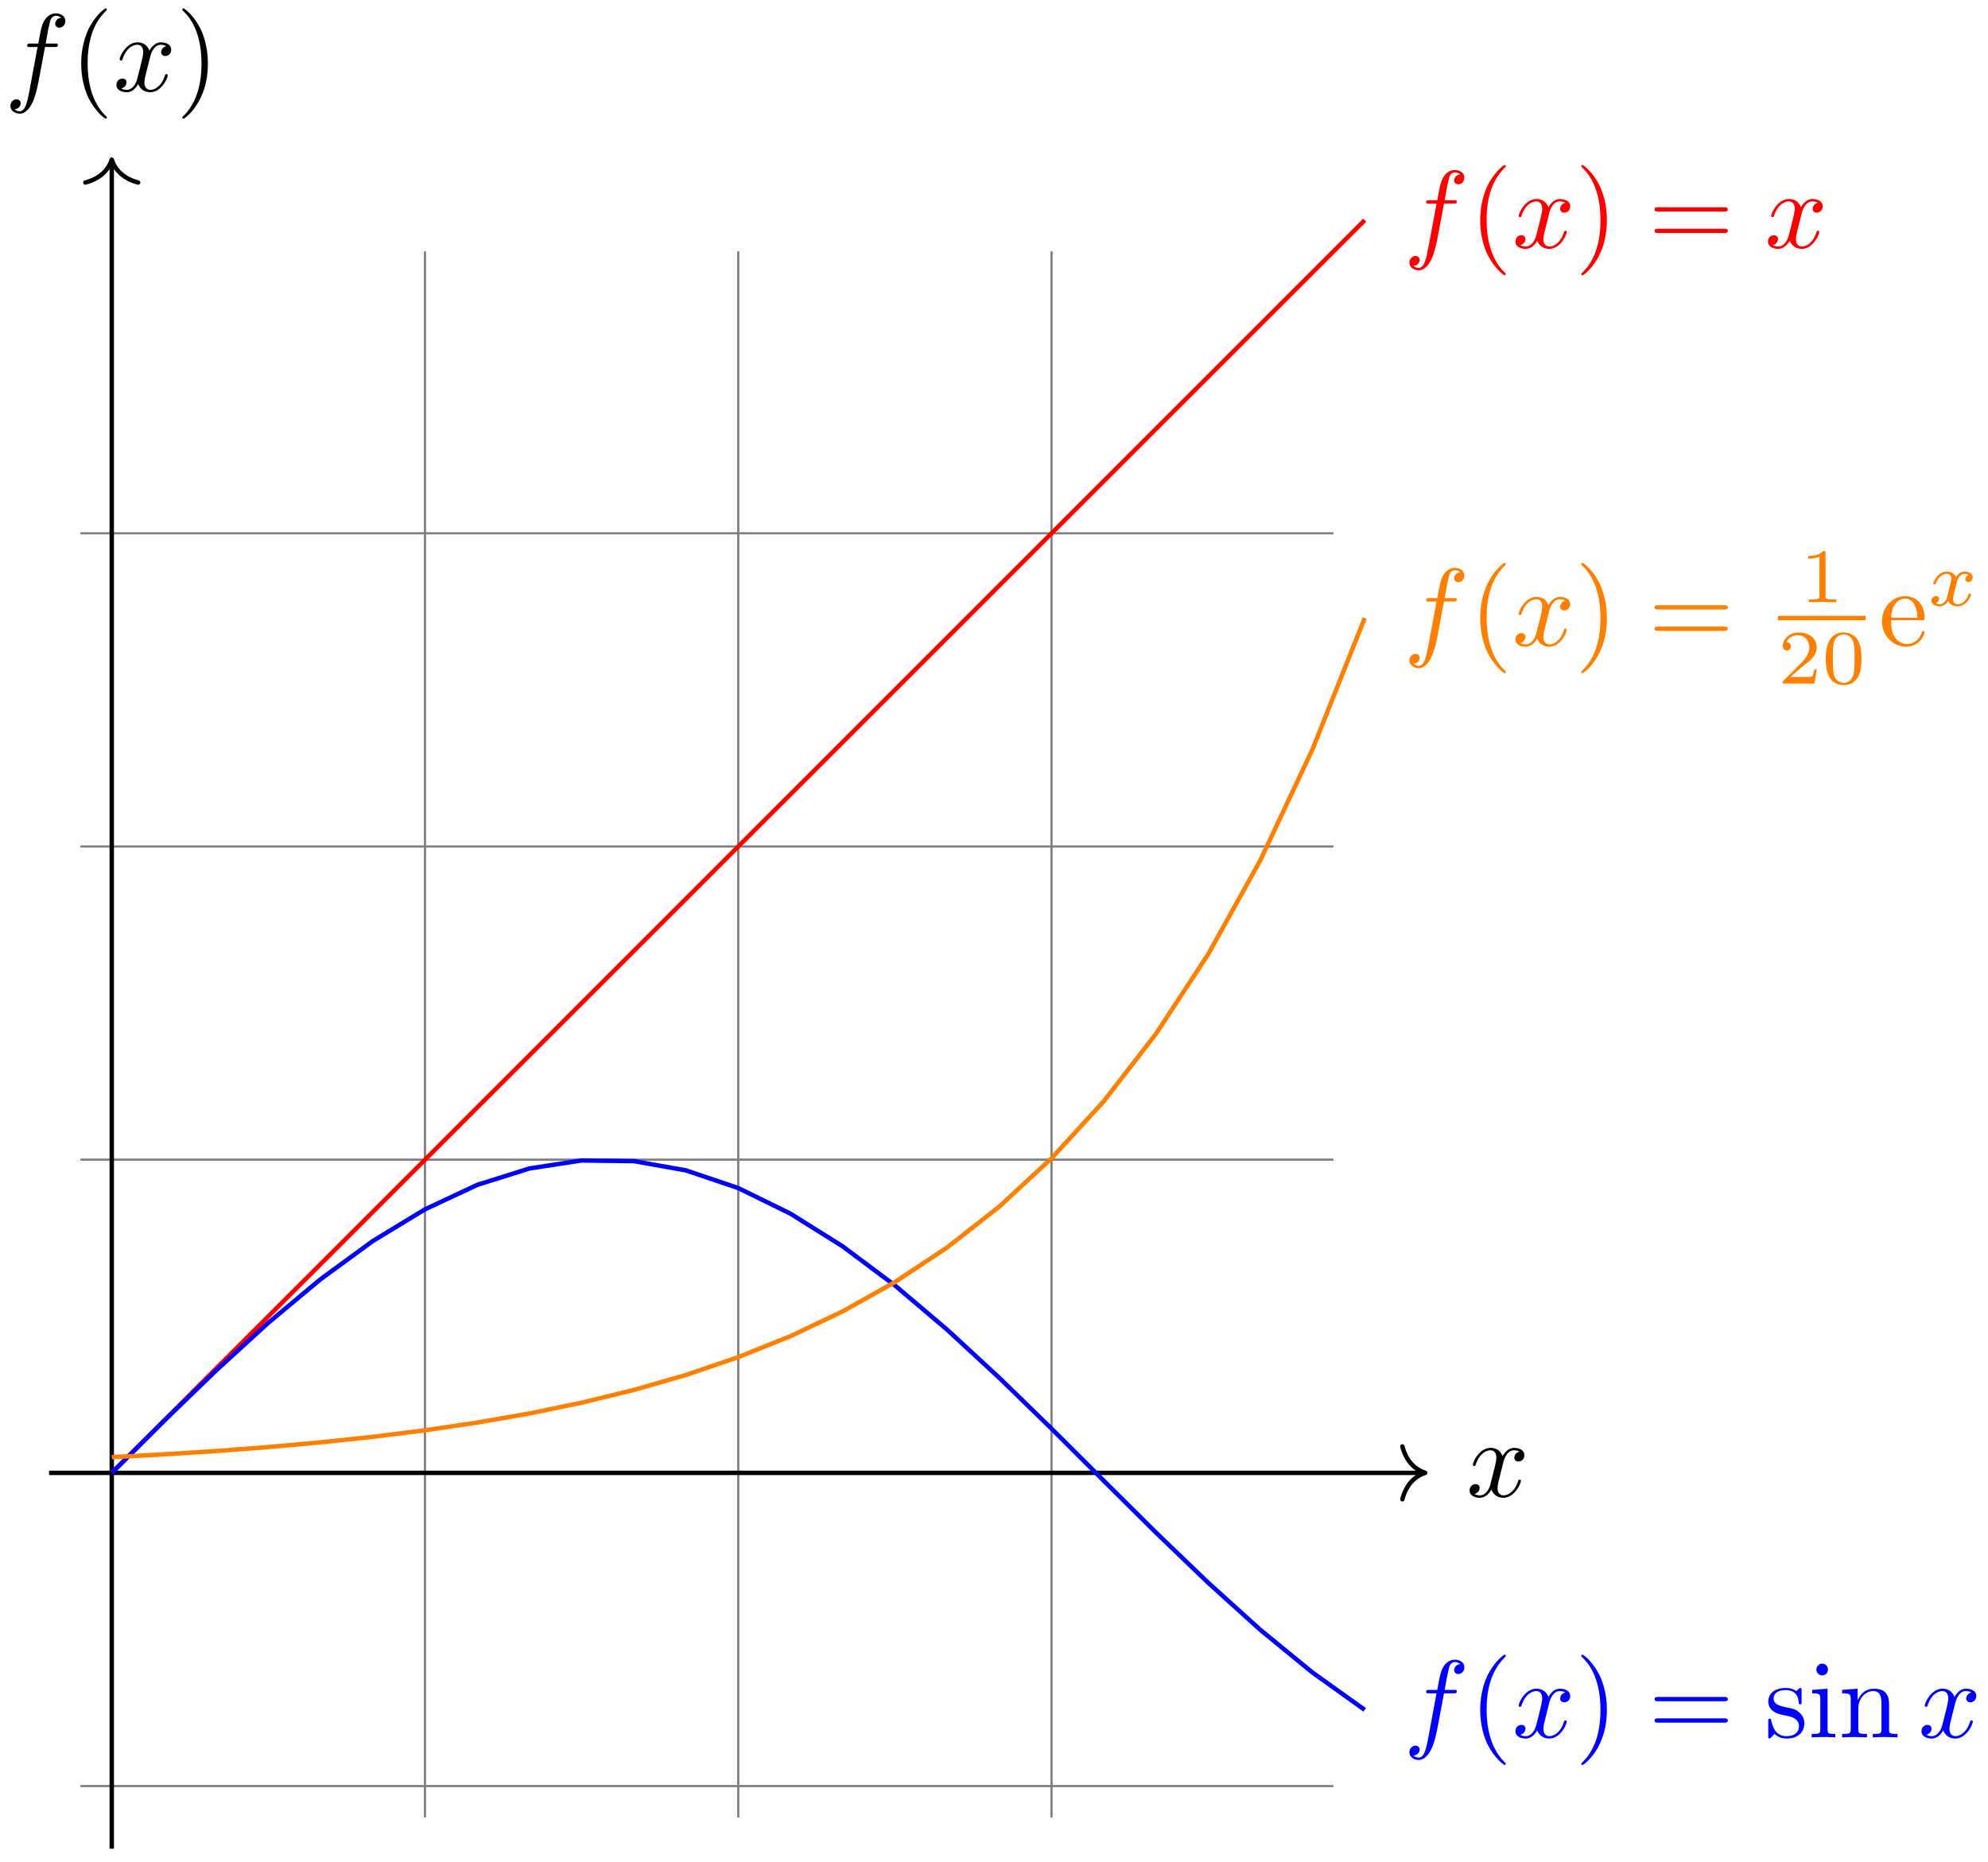 <svg xmlns="http://www.w3.org/2000/svg" xmlns:xlink="http://www.w3.org/1999/xlink" width="179.894" height="168.554"><defs><path id="a" d="M3.328-3.016c.063-.25.297-1.171.985-1.171.046 0 .296 0 .5.125a.58.58 0 0 0-.47.546c0 .157.11.344.376.344a.546.546 0 0 0 .531-.578c0-.516-.578-.656-.922-.656-.578 0-.922.531-1.047.75-.25-.656-.781-.75-1.078-.75-1.031 0-1.61 1.281-1.61 1.531 0 .11.11.11.126.11.078 0 .11-.032.125-.11.344-1.062 1-1.312 1.344-1.312.187 0 .53.093.53.671 0 .313-.171.97-.53 2.375-.157.61-.516 1.032-.954 1.032-.062 0-.28 0-.5-.125.25-.063.47-.266.47-.547 0-.266-.22-.344-.36-.344-.313 0-.547.25-.547.578 0 .453.484.656.922.656.672 0 1.031-.703 1.047-.75.125.36.484.75 1.078.75 1.031 0 1.594-1.28 1.594-1.53 0-.11-.079-.11-.11-.11-.094 0-.11.047-.14.11-.329 1.077-1 1.312-1.313 1.312-.39 0-.547-.313-.547-.657 0-.218.047-.437.156-.875Zm0 0"/><path id="b" d="M3.656-3.984h.86c.203 0 .297 0 .297-.203 0-.11-.094-.11-.266-.11h-.828l.203-1.14c.047-.204.187-.907.25-1.032.078-.187.25-.343.469-.343.03 0 .297 0 .484.187a.557.557 0 0 0-.547.531c0 .235.188.36.375.36.266 0 .547-.235.547-.61 0-.453-.453-.687-.86-.687-.343 0-.968.187-1.265 1.172-.062.203-.094.312-.328 1.562h-.688c-.203 0-.312 0-.312.188 0 .125.094.125.281.125h.656L2.25-.047c-.187.969-.36 1.875-.875 1.875-.047 0-.281 0-.484-.187.468-.032.562-.391.562-.532 0-.234-.187-.359-.375-.359-.266 0-.547.234-.547.61 0 .437.438.687.844.687.547 0 .953-.594 1.125-.969.328-.625.547-1.828.563-1.906Zm0 0"/><path id="c" d="M3.297 2.39c0-.03 0-.046-.172-.218C1.891.922 1.563-.968 1.563-2.5c0-1.734.375-3.469 1.609-4.703.125-.125.125-.14.125-.172 0-.078-.031-.11-.094-.11-.11 0-1 .688-1.594 1.954C1.11-4.438.984-3.328.984-2.5c0 .781.11 1.984.657 3.125C2.25 1.844 3.094 2.5 3.203 2.5c.063 0 .094-.031.094-.11m0 0"/><path id="d" d="M2.875-2.5c0-.766-.11-1.969-.656-3.11C1.625-6.827.766-7.483.672-7.483a.107.107 0 0 0-.11.109c0 .031 0 .047.188.234.984.985 1.547 2.563 1.547 4.641 0 1.719-.36 3.469-1.594 4.719-.14.125-.14.14-.14.172 0 .062.046.109.109.109.094 0 1-.687 1.578-1.953.516-1.094.625-2.203.625-3.047m0 0"/><path id="e" d="M6.844-3.266c.156 0 .343 0 .343-.187 0-.203-.187-.203-.328-.203H.891c-.141 0-.328 0-.328.203 0 .187.187.187.328.187Zm.015 1.938c.141 0 .329 0 .329-.203 0-.188-.188-.188-.344-.188H.89c-.141 0-.328 0-.328.188 0 .203.187.203.328.203Zm0 0"/><path id="f" d="M2.078-1.937c.219.046 1.031.203 1.031.921 0 .5-.343.907-1.125.907-.843 0-1.203-.563-1.39-1.422-.031-.125-.031-.157-.14-.157-.126 0-.126.063-.126.235v1.328c0 .172 0 .234.11.234C.484.11.5.094.688-.094.703-.109.703-.125.89-.312c.437.406.89.421 1.093.421 1.141 0 1.61-.671 1.61-1.39 0-.516-.297-.828-.422-.938-.328-.328-.719-.406-1.14-.484-.563-.11-1.22-.235-1.22-.813 0-.359.25-.765 1.11-.765 1.094 0 1.156.906 1.172 1.203 0 .094.094.094.11.094.14 0 .14-.047.14-.235v-1.015c0-.157 0-.235-.11-.235-.046 0-.078 0-.203.125-.031.032-.125.125-.172.157-.375-.282-.78-.282-.937-.282-1.219 0-1.594.672-1.594 1.235 0 .343.156.625.422.843.328.25.61.313 1.328.454m0 0"/><path id="g" d="m1.766-4.406-1.391.11v.312c.64 0 .734.062.734.547V-.75c0 .438-.109.438-.78.438V0c.312-.016.859-.031 1.093-.031.36 0 .703.015 1.047.031v-.312c-.672 0-.703-.047-.703-.438Zm.03-1.735a.514.514 0 0 0-.515-.53.537.537 0 0 0-.531.53c0 .266.219.532.531.532a.514.514 0 0 0 .516-.532m0 0"/><path id="h" d="M1.094-3.422V-.75c0 .438-.11.438-.782.438V0c.36-.016.86-.031 1.141-.031.25 0 .766.015 1.11.031v-.312c-.672 0-.782 0-.782-.438v-1.844c0-1.031.719-1.594 1.344-1.594.64 0 .75.532.75 1.11V-.75c0 .438-.11.438-.781.438V0c.344-.016.86-.031 1.125-.031.25 0 .781.015 1.11.031v-.312c-.516 0-.766 0-.766-.297v-1.907c0-.859 0-1.156-.313-1.515-.14-.172-.469-.375-1.047-.375-.734 0-1.203.422-1.484 1.047v-1.047l-1.406.11v.312c.703 0 .78.062.78.562m0 0"/><path id="l" d="M1.11-2.516C1.171-4 2.015-4.25 2.36-4.25c1.015 0 1.124 1.344 1.124 1.734Zm0 .22h2.78c.22 0 .25 0 .25-.22 0-.984-.546-1.953-1.78-1.953C1.202-4.469.28-3.437.28-2.187.281-.86 1.328.108 2.47.108 3.688.11 4.14-1 4.14-1.187c0-.094-.079-.125-.141-.125-.078 0-.11.062-.125.14C3.531-.14 2.625-.14 2.531-.14c-.5 0-.89-.296-1.125-.671-.297-.47-.297-1.125-.297-1.485m0 0"/><path id="i" d="M2.328-4.437c0-.188 0-.188-.203-.188-.453.438-1.078.438-1.36.438v.25c.157 0 .626 0 1-.188v3.547c0 .234 0 .328-.687.328H.812V0c.125 0 .985-.031 1.235-.031.219 0 1.094.031 1.25.031v-.25H3.03c-.703 0-.703-.094-.703-.328Zm0 0"/><path id="j" d="M3.516-1.266H3.28c-.015.157-.094.563-.187.625-.047.047-.578.047-.688.047H1.125c.734-.64.984-.843 1.39-1.172.516-.406 1-.843 1-1.5 0-.843-.734-1.359-1.624-1.359-.86 0-1.453.61-1.453 1.25 0 .344.296.39.375.39.156 0 .359-.124.359-.374 0-.125-.047-.375-.406-.375.218-.485.687-.641 1.015-.641.703 0 1.063.547 1.063 1.11 0 .609-.438 1.078-.656 1.328L.516-.266C.437-.203.437-.187.437 0h2.876Zm0 0"/><path id="k" d="M3.594-2.219c0-.765-.094-1.328-.406-1.812-.22-.313-.657-.594-1.204-.594C.36-4.625.36-2.719.36-2.219s0 2.36 1.625 2.36c1.61 0 1.61-1.86 1.61-2.36M1.984-.062c-.328 0-.75-.188-.89-.75C1-1.22 1-1.797 1-2.312c0-.516 0-1.047.094-1.422.156-.547.593-.703.89-.703.375 0 .735.234.86.64.11.375.125.875.125 1.485 0 .515 0 1.03-.094 1.468-.14.64-.61.782-.89.782m0 0"/><path id="m" d="M1.734-.734c-.062.234-.296.609-.656.609-.016 0-.234 0-.375-.094a.44.44 0 0 0 .313-.39c0-.157-.125-.25-.282-.25a.407.407 0 0 0-.406.422c0 .343.39.5.734.5.329 0 .61-.188.782-.485.172.36.547.485.828.485.812 0 1.234-.86 1.234-1.063 0-.094-.094-.094-.11-.094-.108 0-.108.047-.14.125-.14.485-.562.844-.953.844-.281 0-.422-.187-.422-.453 0-.188.172-.813.36-1.594.14-.531.453-.703.687-.703.016 0 .219 0 .375.094a.43.43 0 0 0-.312.39c0 .141.125.25.28.25.157 0 .392-.125.392-.421 0-.391-.454-.516-.72-.516-.359 0-.64.234-.78.5-.126-.281-.454-.5-.844-.5C.937-3.078.5-2.218.5-2c0 .078.094.078.11.078.093 0 .093-.016.14-.11.172-.546.61-.843.953-.843.234 0 .422.125.422.453 0 .14-.094.485-.156.735Zm0 0"/></defs><path fill="none" stroke="#7F7F7F" stroke-miterlimit="10" stroke-width=".199" d="M7.277 161.652h113.387M7.277 133.305h113.387M7.277 104.957h113.387M7.277 76.613h113.387M7.277 48.266h113.387M10.114 164.488V22.754m28.343 141.734V22.754m28.348 141.734V22.754m28.347 141.734V22.754"/><path fill="none" stroke="#000" stroke-miterlimit="10" stroke-width=".399" d="M4.441 133.305H128.77"/><path fill="none" stroke="#000" stroke-linecap="round" stroke-linejoin="round" stroke-miterlimit="10" stroke-width=".399" d="M126.898 130.914c.38 1.434 1.223 2.113 2.07 2.39-.847.278-1.69.958-2.07 2.391"/><use xlink:href="#a" x="132.687" y="135.45"/><path fill="none" stroke="#000" stroke-miterlimit="10" stroke-width=".399" d="M10.113 167.32V14.648"/><path fill="none" stroke="#000" stroke-linecap="round" stroke-linejoin="round" stroke-miterlimit="10" stroke-width=".399" d="M7.723 16.52c1.433-.38 2.109-1.223 2.39-2.07.278.847.957 1.69 2.39 2.07"/><use xlink:href="#b" x=".416" y="8.24"/><use xlink:href="#c" x="6.365" y="8.24"/><use xlink:href="#a" x="10.24" y="8.24"/><use xlink:href="#d" x="15.934" y="8.24"/><path fill="none" stroke="red" stroke-miterlimit="10" stroke-width=".399" d="m10.113 133.305 4.723-4.723 4.723-4.727 4.726-4.722 14.172-14.172 4.723-4.727 4.726-4.722L62.078 81.34l4.723-4.727 4.726-4.722L85.7 57.719l4.723-4.727 4.726-4.722 4.723-4.723 4.723-4.727 4.726-4.722 14.172-14.172"/><use xlink:href="#b" x="127.01" y="22.417" fill="red"/><use xlink:href="#c" x="132.96" y="22.417" fill="red"/><use xlink:href="#a" x="136.835" y="22.417" fill="red"/><use xlink:href="#d" x="142.529" y="22.417" fill="red"/><use xlink:href="#e" x="149.163" y="22.417" fill="red"/><use xlink:href="#a" x="159.686" y="22.417" fill="red"/><path fill="none" stroke="#00F" stroke-miterlimit="10" stroke-width=".399" d="m10.113 133.305 4.723-4.703 4.723-4.57 4.726-4.317 4.723-3.938 4.726-3.453 4.723-2.87 4.723-2.212 4.726-1.488 4.723-.723 4.726.059 4.723.84 4.723 1.597 4.726 2.317 4.723 2.96 4.727 3.532 4.722 4.004 4.723 4.36 4.726 4.6 4.723 4.712 4.723 4.687 4.726 4.543 4.723 4.266 4.727 3.87 4.722 3.376"/><use xlink:href="#b" x="127.01" y="157.243" fill="#00F"/><use xlink:href="#c" x="132.96" y="157.243" fill="#00F"/><use xlink:href="#a" x="136.835" y="157.243" fill="#00F"/><use xlink:href="#d" x="142.529" y="157.243" fill="#00F"/><use xlink:href="#e" x="149.163" y="157.243" fill="#00F"/><g fill="#00F"><use xlink:href="#f" x="159.682" y="157.243"/><use xlink:href="#g" x="163.611" y="157.243"/><use xlink:href="#h" x="166.379" y="157.243"/></g><use xlink:href="#a" x="173.579" y="157.243" fill="#00F"/><path fill="none" stroke="#FF7F00" stroke-miterlimit="10" stroke-width=".399" d="m10.113 131.887 4.723-.258 4.723-.3 4.726-.36 4.723-.426 4.726-.5 4.723-.59 4.723-.7 4.726-.823 4.723-.977 4.726-1.152 4.723-1.36 4.723-1.609 4.726-1.898 4.723-2.243 4.727-2.652 4.722-3.129 4.723-3.7 4.726-4.37 4.723-5.16 4.723-6.098 4.726-7.203 4.723-8.512 4.727-10.055 4.722-11.874"/><use xlink:href="#b" x="127.01" y="58.428" fill="#FF7F00"/><use xlink:href="#c" x="132.96" y="58.428" fill="#FF7F00"/><use xlink:href="#a" x="136.835" y="58.428" fill="#FF7F00"/><use xlink:href="#d" x="142.529" y="58.428" fill="#FF7F00"/><use xlink:href="#e" x="149.163" y="58.428" fill="#FF7F00"/><use xlink:href="#i" x="162.868" y="54.505" fill="#FF7F00"/><path fill="none" stroke="#FF7F00" stroke-miterlimit="10" stroke-width=".398" d="M160.883 55.938h7.941"/><g fill="#FF7F00"><use xlink:href="#j" x="160.882" y="61.864"/><use xlink:href="#k" x="164.853" y="61.864"/></g><use xlink:href="#l" x="170.02" y="58.428" fill="#FF7F00"/><use xlink:href="#m" x="174.448" y="54.813" fill="#FF7F00"/></svg>